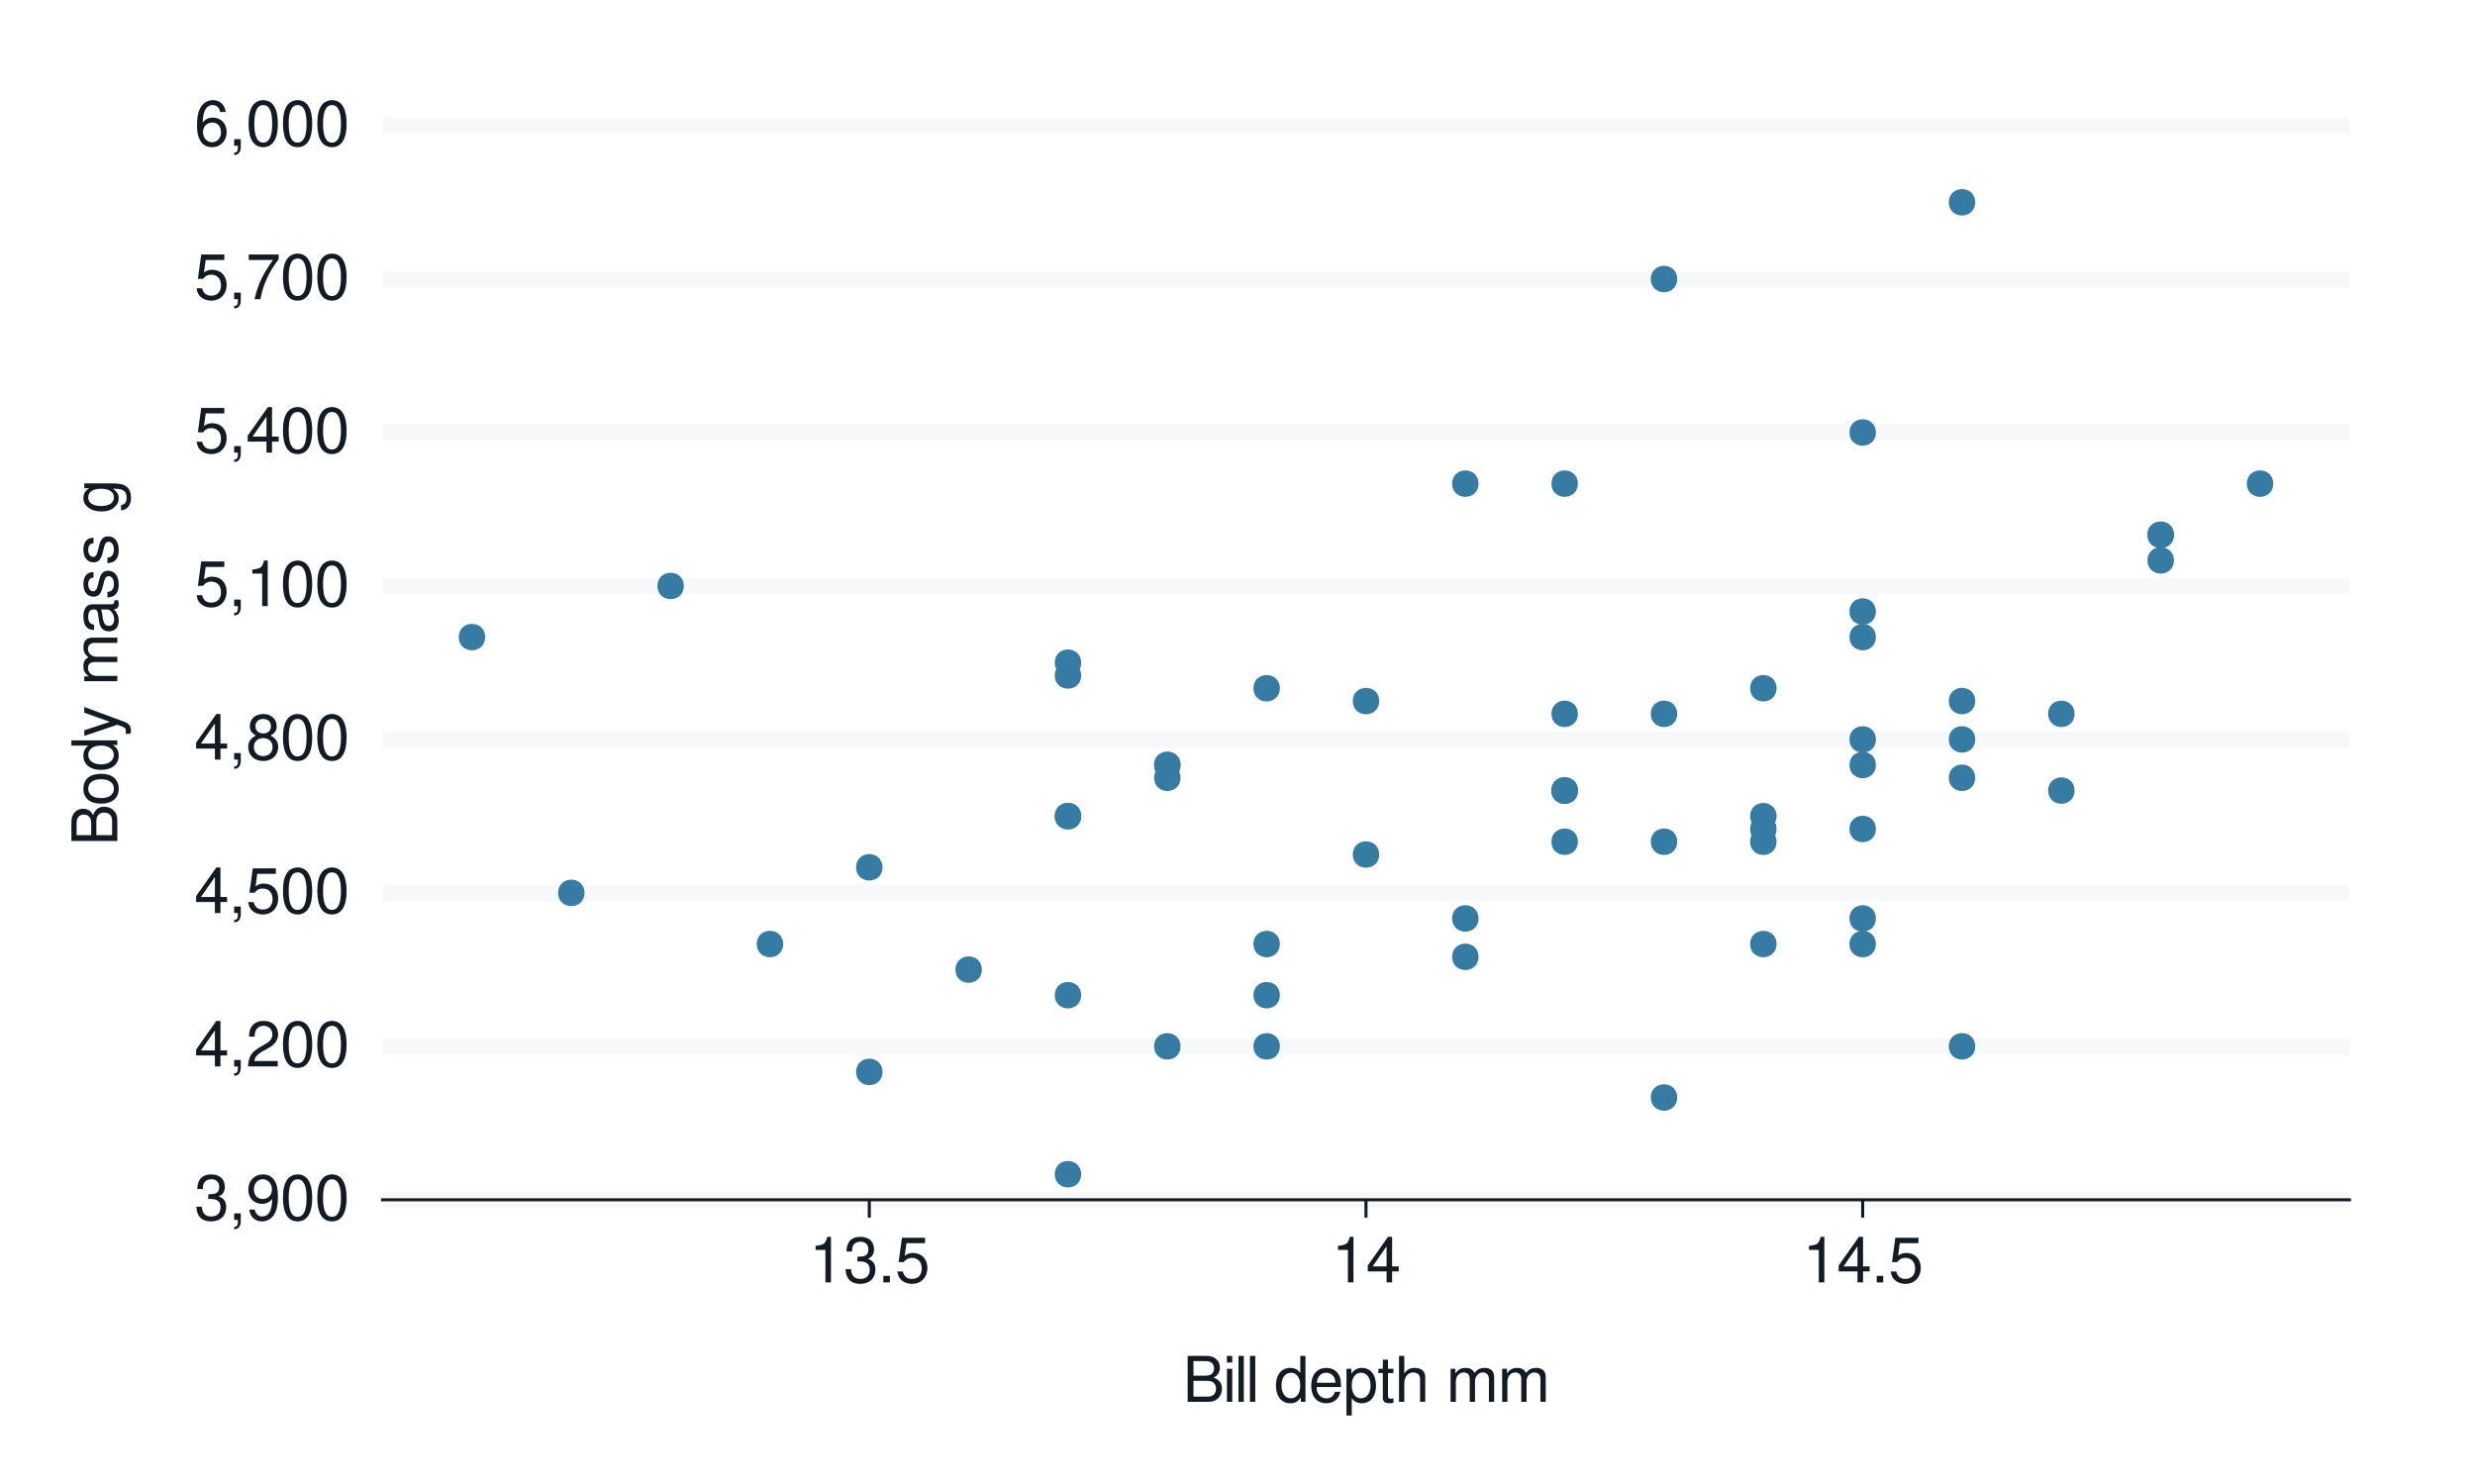 <?xml version="1.0" encoding="UTF-8"?>
<svg xmlns="http://www.w3.org/2000/svg" xmlns:xlink="http://www.w3.org/1999/xlink" width="432" height="259" viewBox="0 0 432 259">
<defs>
<g>
<g id="glyph-0-0">
<path d="M 2.438 -3.656 L 2.953 -3.656 C 4.016 -3.656 4.578 -3.172 4.578 -2.219 C 4.578 -1.203 3.969 -0.609 2.969 -0.609 C 1.906 -0.609 1.391 -1.141 1.312 -2.312 L 0.359 -2.312 C 0.391 -1.672 0.5 -1.25 0.688 -0.906 C 1.094 -0.125 1.859 0.25 2.922 0.25 C 4.531 0.25 5.562 -0.719 5.562 -2.219 C 5.562 -3.234 5.188 -3.781 4.25 -4.109 C 4.969 -4.406 5.328 -4.969 5.328 -5.766 C 5.328 -7.125 4.438 -7.953 2.953 -7.953 C 1.391 -7.953 0.547 -7.078 0.516 -5.391 L 1.484 -5.391 C 1.5 -5.875 1.547 -6.156 1.656 -6.391 C 1.875 -6.844 2.359 -7.109 2.969 -7.109 C 3.828 -7.109 4.344 -6.594 4.344 -5.734 C 4.344 -5.172 4.141 -4.828 3.719 -4.641 C 3.453 -4.531 3.109 -4.484 2.438 -4.484 Z M 2.438 -3.656 "/>
</g>
<g id="glyph-0-1">
<path d="M 0.953 -1.141 L 0.953 0 L 1.609 0 L 1.609 0.203 C 1.609 0.953 1.469 1.172 0.953 1.203 L 0.953 1.609 C 1.688 1.641 2.109 1.109 2.109 0.172 L 2.109 -1.141 Z M 0.953 -1.141 "/>
</g>
<g id="glyph-0-2">
<path d="M 0.578 -1.812 C 0.766 -0.516 1.609 0.25 2.797 0.25 C 3.656 0.25 4.438 -0.172 4.891 -0.875 C 5.375 -1.656 5.594 -2.625 5.594 -4.062 C 5.594 -5.406 5.406 -6.266 4.938 -6.969 C 4.516 -7.609 3.828 -7.953 2.969 -7.953 C 1.484 -7.953 0.422 -6.844 0.422 -5.297 C 0.422 -3.844 1.406 -2.812 2.812 -2.812 C 3.547 -2.812 4.109 -3.062 4.594 -3.672 C 4.594 -1.688 3.969 -0.609 2.859 -0.609 C 2.172 -0.609 1.703 -1.047 1.547 -1.812 Z M 2.953 -7.109 C 3.859 -7.109 4.547 -6.344 4.547 -5.328 C 4.547 -4.344 3.891 -3.656 2.922 -3.656 C 1.984 -3.656 1.406 -4.328 1.406 -5.375 C 1.406 -6.375 2.062 -7.109 2.953 -7.109 Z M 2.953 -7.109 "/>
</g>
<g id="glyph-0-3">
<path d="M 3.031 -7.953 C 2.297 -7.953 1.641 -7.625 1.234 -7.078 C 0.719 -6.375 0.469 -5.328 0.469 -3.844 C 0.469 -1.172 1.359 0.25 3.031 0.25 C 4.672 0.25 5.578 -1.172 5.578 -3.781 C 5.578 -5.328 5.328 -6.359 4.812 -7.078 C 4.406 -7.641 3.766 -7.953 3.031 -7.953 Z M 3.031 -7.094 C 4.062 -7.094 4.594 -6.031 4.594 -3.875 C 4.594 -1.609 4.078 -0.547 3 -0.547 C 1.984 -0.547 1.469 -1.656 1.469 -3.844 C 1.469 -6.031 1.984 -7.094 3.031 -7.094 Z M 3.031 -7.094 "/>
</g>
<g id="glyph-0-4">
<path d="M 3.594 -1.922 L 3.594 0 L 4.562 0 L 4.562 -1.922 L 5.719 -1.922 L 5.719 -2.797 L 4.562 -2.797 L 4.562 -7.953 L 3.844 -7.953 L 0.312 -2.953 L 0.312 -1.922 Z M 3.594 -2.797 L 1.156 -2.797 L 3.594 -6.297 Z M 3.594 -2.797 "/>
</g>
<g id="glyph-0-5">
<path d="M 5.562 -0.953 L 1.469 -0.953 C 1.562 -1.609 1.906 -2.031 2.875 -2.625 L 3.969 -3.234 C 5.062 -3.844 5.625 -4.656 5.625 -5.625 C 5.625 -6.297 5.359 -6.906 4.891 -7.344 C 4.438 -7.75 3.859 -7.953 3.125 -7.953 C 2.141 -7.953 1.391 -7.594 0.969 -6.922 C 0.688 -6.5 0.578 -6 0.547 -5.203 L 1.516 -5.203 C 1.547 -5.734 1.609 -6.062 1.75 -6.328 C 2 -6.812 2.516 -7.109 3.094 -7.109 C 3.969 -7.109 4.625 -6.469 4.625 -5.609 C 4.625 -4.969 4.266 -4.422 3.578 -4.031 L 2.562 -3.438 C 0.938 -2.5 0.469 -1.75 0.375 -0.016 L 5.562 -0.016 Z M 5.562 -0.953 "/>
</g>
<g id="glyph-0-6">
<path d="M 5.234 -7.797 L 1.203 -7.797 L 0.625 -3.547 L 1.516 -3.547 C 1.969 -4.094 2.344 -4.281 2.953 -4.281 C 4 -4.281 4.656 -3.562 4.656 -2.406 C 4.656 -1.281 4 -0.609 2.953 -0.609 C 2.094 -0.609 1.578 -1.031 1.359 -1.906 L 0.391 -1.906 C 0.516 -1.281 0.625 -0.969 0.859 -0.688 C 1.297 -0.094 2.094 0.25 2.969 0.25 C 4.547 0.25 5.641 -0.891 5.641 -2.547 C 5.641 -4.078 4.625 -5.141 3.125 -5.141 C 2.578 -5.141 2.141 -5 1.688 -4.656 L 1.984 -6.844 L 5.234 -6.844 Z M 5.234 -7.797 "/>
</g>
<g id="glyph-0-7">
<path d="M 4.297 -4.188 C 5.109 -4.688 5.375 -5.078 5.375 -5.828 C 5.375 -7.078 4.406 -7.953 3.031 -7.953 C 1.656 -7.953 0.688 -7.078 0.688 -5.844 C 0.688 -5.078 0.938 -4.703 1.734 -4.188 C 0.844 -3.734 0.406 -3.094 0.406 -2.219 C 0.406 -0.766 1.469 0.25 3.031 0.25 C 4.562 0.25 5.641 -0.766 5.641 -2.219 C 5.641 -3.094 5.203 -3.734 4.297 -4.188 Z M 3.031 -7.094 C 3.844 -7.094 4.375 -6.594 4.375 -5.812 C 4.375 -5.062 3.844 -4.562 3.031 -4.562 C 2.203 -4.562 1.672 -5.062 1.672 -5.828 C 1.672 -6.594 2.203 -7.094 3.031 -7.094 Z M 3.031 -3.75 C 4 -3.75 4.656 -3.109 4.656 -2.188 C 4.656 -1.234 4 -0.609 3 -0.609 C 2.062 -0.609 1.391 -1.25 1.391 -2.172 C 1.391 -3.125 2.047 -3.75 3.031 -3.75 Z M 3.031 -3.75 "/>
</g>
<g id="glyph-0-8">
<path d="M 2.844 -5.672 L 2.844 0 L 3.812 0 L 3.812 -7.953 L 3.172 -7.953 C 2.844 -6.734 2.625 -6.562 1.125 -6.375 L 1.125 -5.672 Z M 2.844 -5.672 "/>
</g>
<g id="glyph-0-9">
<path d="M 5.719 -7.797 L 0.5 -7.797 L 0.5 -6.844 L 4.719 -6.844 C 2.859 -4.188 2.094 -2.562 1.516 0 L 2.547 0 C 2.984 -2.5 3.953 -4.641 5.719 -6.984 Z M 5.719 -7.797 "/>
</g>
<g id="glyph-0-10">
<path d="M 5.484 -5.891 C 5.297 -7.188 4.453 -7.953 3.266 -7.953 C 2.406 -7.953 1.641 -7.531 1.172 -6.812 C 0.688 -6.031 0.469 -5.078 0.469 -3.625 C 0.469 -2.281 0.656 -1.438 1.141 -0.734 C 1.547 -0.094 2.234 0.25 3.094 0.25 C 4.578 0.25 5.641 -0.859 5.641 -2.406 C 5.641 -3.875 4.656 -4.906 3.25 -4.906 C 2.484 -4.906 1.875 -4.625 1.469 -4.031 C 1.469 -6 2.094 -7.094 3.203 -7.094 C 3.891 -7.094 4.359 -6.656 4.516 -5.891 Z M 3.141 -4.047 C 4.062 -4.047 4.656 -3.391 4.656 -2.328 C 4.656 -1.328 4 -0.609 3.109 -0.609 C 2.203 -0.609 1.516 -1.359 1.516 -2.375 C 1.516 -3.359 2.172 -4.047 3.141 -4.047 Z M 3.141 -4.047 "/>
</g>
<g id="glyph-0-11">
<path d="M 2.094 -1.141 L 0.953 -1.141 L 0.953 0 L 2.094 0 Z M 2.094 -1.141 "/>
</g>
<g id="glyph-0-12">
<path d="M 0.875 0 L 4.484 0 C 5.25 0 5.812 -0.203 6.234 -0.672 C 6.641 -1.094 6.859 -1.656 6.859 -2.281 C 6.859 -3.25 6.406 -3.844 5.391 -4.234 C 6.125 -4.578 6.5 -5.156 6.5 -5.984 C 6.5 -6.578 6.281 -7.078 5.859 -7.453 C 5.438 -7.844 4.891 -8.016 4.125 -8.016 L 0.875 -8.016 Z M 1.891 -4.562 L 1.891 -7.109 L 3.875 -7.109 C 4.438 -7.109 4.766 -7.047 5.031 -6.828 C 5.328 -6.609 5.484 -6.281 5.484 -5.844 C 5.484 -5.406 5.328 -5.078 5.031 -4.844 C 4.766 -4.641 4.438 -4.562 3.875 -4.562 Z M 1.891 -0.906 L 1.891 -3.656 L 4.391 -3.656 C 5.297 -3.656 5.828 -3.141 5.828 -2.281 C 5.828 -1.422 5.297 -0.906 4.391 -0.906 Z M 1.891 -0.906 "/>
</g>
<g id="glyph-0-13">
<path d="M 1.656 -5.766 L 0.734 -5.766 L 0.734 0 L 1.656 0 Z M 1.656 -8.016 L 0.719 -8.016 L 0.719 -6.859 L 1.656 -6.859 Z M 1.656 -8.016 "/>
</g>
<g id="glyph-0-14">
<path d="M 1.672 -8.016 L 0.75 -8.016 L 0.75 0 L 1.672 0 Z M 1.672 -8.016 "/>
</g>
<g id="glyph-0-15">
</g>
<g id="glyph-0-16">
<path d="M 5.438 -8.016 L 4.531 -8.016 L 4.531 -5.031 C 4.141 -5.625 3.531 -5.922 2.766 -5.922 C 1.266 -5.922 0.281 -4.734 0.281 -2.891 C 0.281 -0.953 1.234 0.25 2.797 0.25 C 3.594 0.25 4.141 -0.047 4.625 -0.766 L 4.625 0 L 5.438 0 Z M 2.922 -5.078 C 3.906 -5.078 4.531 -4.203 4.531 -2.812 C 4.531 -1.484 3.891 -0.609 2.922 -0.609 C 1.906 -0.609 1.25 -1.5 1.25 -2.844 C 1.25 -4.188 1.906 -5.078 2.922 -5.078 Z M 2.922 -5.078 "/>
</g>
<g id="glyph-0-17">
<path d="M 5.641 -2.578 C 5.641 -3.453 5.578 -3.984 5.406 -4.406 C 5.031 -5.359 4.156 -5.922 3.078 -5.922 C 1.469 -5.922 0.438 -4.703 0.438 -2.812 C 0.438 -0.906 1.438 0.25 3.062 0.25 C 4.375 0.25 5.297 -0.5 5.516 -1.75 L 4.594 -1.75 C 4.344 -0.984 3.828 -0.594 3.094 -0.594 C 2.516 -0.594 2.016 -0.859 1.703 -1.344 C 1.484 -1.672 1.406 -2 1.391 -2.578 Z M 1.422 -3.328 C 1.5 -4.391 2.141 -5.078 3.062 -5.078 C 4 -5.078 4.656 -4.359 4.656 -3.328 Z M 1.422 -3.328 "/>
</g>
<g id="glyph-0-18">
<path d="M 0.594 2.391 L 1.516 2.391 L 1.516 -0.609 C 2 -0.016 2.547 0.25 3.281 0.25 C 4.781 0.25 5.75 -0.953 5.75 -2.781 C 5.75 -4.719 4.812 -5.922 3.281 -5.922 C 2.5 -5.922 1.875 -5.578 1.438 -4.891 L 1.438 -5.766 L 0.594 -5.766 Z M 3.125 -5.078 C 4.141 -5.078 4.797 -4.188 4.797 -2.812 C 4.797 -1.5 4.125 -0.609 3.125 -0.609 C 2.141 -0.609 1.516 -1.484 1.516 -2.844 C 1.516 -4.188 2.141 -5.078 3.125 -5.078 Z M 3.125 -5.078 "/>
</g>
<g id="glyph-0-19">
<path d="M 2.797 -5.766 L 1.844 -5.766 L 1.844 -7.344 L 0.938 -7.344 L 0.938 -5.766 L 0.156 -5.766 L 0.156 -5.016 L 0.938 -5.016 L 0.938 -0.656 C 0.938 -0.062 1.328 0.25 2.047 0.25 C 2.281 0.25 2.484 0.234 2.797 0.172 L 2.797 -0.594 C 2.656 -0.562 2.547 -0.547 2.359 -0.547 C 1.953 -0.547 1.844 -0.656 1.844 -1.062 L 1.844 -5.016 L 2.797 -5.016 Z M 2.797 -5.766 "/>
</g>
<g id="glyph-0-20">
<path d="M 0.766 -8.016 L 0.766 0 L 1.688 0 L 1.688 -3.172 C 1.688 -4.359 2.297 -5.125 3.25 -5.125 C 3.547 -5.125 3.844 -5.031 4.062 -4.875 C 4.328 -4.672 4.438 -4.406 4.438 -4 L 4.438 0 L 5.344 0 L 5.344 -4.359 C 5.344 -5.328 4.656 -5.922 3.531 -5.922 C 2.719 -5.922 2.219 -5.672 1.688 -4.969 L 1.688 -8.016 Z M 0.766 -8.016 "/>
</g>
<g id="glyph-0-21">
<path d="M 0.766 -5.766 L 0.766 0 L 1.688 0 L 1.688 -3.625 C 1.688 -4.453 2.297 -5.125 3.047 -5.125 C 3.734 -5.125 4.109 -4.703 4.109 -3.969 L 4.109 0 L 5.031 0 L 5.031 -3.625 C 5.031 -4.453 5.641 -5.125 6.391 -5.125 C 7.062 -5.125 7.453 -4.703 7.453 -3.969 L 7.453 0 L 8.375 0 L 8.375 -4.328 C 8.375 -5.359 7.781 -5.922 6.703 -5.922 C 5.938 -5.922 5.484 -5.703 4.938 -5.047 C 4.594 -5.672 4.141 -5.922 3.391 -5.922 C 2.625 -5.922 2.094 -5.641 1.609 -4.953 L 1.609 -5.766 Z M 0.766 -5.766 "/>
</g>
<g id="glyph-1-0">
<path d="M 0 -0.875 L 0 -4.484 C 0 -5.25 -0.203 -5.812 -0.672 -6.234 C -1.094 -6.641 -1.656 -6.859 -2.281 -6.859 C -3.25 -6.859 -3.844 -6.406 -4.234 -5.391 C -4.578 -6.125 -5.156 -6.5 -5.984 -6.5 C -6.578 -6.5 -7.078 -6.281 -7.453 -5.859 C -7.844 -5.438 -8.016 -4.891 -8.016 -4.125 L -8.016 -0.875 Z M -4.562 -1.891 L -7.109 -1.891 L -7.109 -3.875 C -7.109 -4.438 -7.047 -4.766 -6.828 -5.031 C -6.609 -5.328 -6.281 -5.484 -5.844 -5.484 C -5.406 -5.484 -5.078 -5.328 -4.844 -5.031 C -4.641 -4.766 -4.562 -4.438 -4.562 -3.875 Z M -0.906 -1.891 L -3.656 -1.891 L -3.656 -4.391 C -3.656 -5.297 -3.141 -5.828 -2.281 -5.828 C -1.422 -5.828 -0.906 -5.297 -0.906 -4.391 Z M -0.906 -1.891 "/>
</g>
<g id="glyph-1-1">
<path d="M -5.922 -2.984 C -5.922 -1.359 -4.781 -0.391 -2.844 -0.391 C -0.891 -0.391 0.25 -1.359 0.25 -3 C 0.25 -4.625 -0.906 -5.609 -2.797 -5.609 C -4.797 -5.609 -5.922 -4.656 -5.922 -2.984 Z M -5.078 -3 C -5.078 -4.031 -4.234 -4.656 -2.812 -4.656 C -1.438 -4.656 -0.594 -4.016 -0.594 -3 C -0.594 -1.984 -1.438 -1.359 -2.844 -1.359 C -4.234 -1.359 -5.078 -1.984 -5.078 -3 Z M -5.078 -3 "/>
</g>
<g id="glyph-1-2">
<path d="M -8.016 -5.438 L -8.016 -4.531 L -5.031 -4.531 C -5.625 -4.141 -5.922 -3.531 -5.922 -2.766 C -5.922 -1.266 -4.734 -0.281 -2.891 -0.281 C -0.953 -0.281 0.25 -1.234 0.25 -2.797 C 0.25 -3.594 -0.047 -4.141 -0.766 -4.625 L 0 -4.625 L 0 -5.438 Z M -5.078 -2.922 C -5.078 -3.906 -4.203 -4.531 -2.812 -4.531 C -1.484 -4.531 -0.609 -3.891 -0.609 -2.922 C -0.609 -1.906 -1.5 -1.25 -2.844 -1.25 C -4.188 -1.25 -5.078 -1.906 -5.078 -2.922 Z M -5.078 -2.922 "/>
</g>
<g id="glyph-1-3">
<path d="M -5.766 -4.266 L -1.281 -2.672 L -5.766 -1.203 L -5.766 -0.219 L 0.016 -2.172 L 0.938 -1.812 C 1.344 -1.656 1.5 -1.469 1.5 -1.078 C 1.5 -0.922 1.469 -0.797 1.438 -0.594 L 2.25 -0.594 C 2.359 -0.781 2.391 -0.969 2.391 -1.203 C 2.391 -1.5 2.297 -1.828 2.125 -2.062 C 1.906 -2.359 1.672 -2.516 1.203 -2.688 L -5.766 -5.266 Z M -5.766 -4.266 "/>
</g>
<g id="glyph-1-4">
</g>
<g id="glyph-1-5">
<path d="M -5.766 -0.766 L 0 -0.766 L 0 -1.688 L -3.625 -1.688 C -4.453 -1.688 -5.125 -2.297 -5.125 -3.047 C -5.125 -3.734 -4.703 -4.109 -3.969 -4.109 L 0 -4.109 L 0 -5.031 L -3.625 -5.031 C -4.453 -5.031 -5.125 -5.641 -5.125 -6.391 C -5.125 -7.062 -4.703 -7.453 -3.969 -7.453 L 0 -7.453 L 0 -8.375 L -4.328 -8.375 C -5.359 -8.375 -5.922 -7.781 -5.922 -6.703 C -5.922 -5.938 -5.703 -5.484 -5.047 -4.938 C -5.672 -4.594 -5.922 -4.141 -5.922 -3.391 C -5.922 -2.625 -5.641 -2.094 -4.953 -1.609 L -5.766 -1.609 Z M -5.766 -0.766 "/>
</g>
<g id="glyph-1-6">
<path d="M -0.531 -5.891 C -0.516 -5.781 -0.516 -5.734 -0.516 -5.688 C -0.516 -5.375 -0.688 -5.188 -0.969 -5.188 L -4.359 -5.188 C -5.375 -5.188 -5.922 -4.438 -5.922 -3.031 C -5.922 -2.172 -5.688 -1.5 -5.266 -1.109 C -4.969 -0.844 -4.625 -0.734 -4.062 -0.719 L -4.062 -1.641 C -4.766 -1.719 -5.078 -2.141 -5.078 -2.984 C -5.078 -3.828 -4.781 -4.281 -4.219 -4.281 L -3.984 -4.281 C -3.594 -4.266 -3.438 -4.062 -3.344 -3.328 C -3.172 -2.031 -3.141 -1.828 -2.984 -1.469 C -2.703 -0.797 -2.203 -0.469 -1.453 -0.469 C -0.406 -0.469 0.25 -1.188 0.25 -2.359 C 0.25 -3.078 0 -3.656 -0.594 -4.312 C 0 -4.375 0.25 -4.656 0.25 -5.266 C 0.25 -5.453 0.234 -5.578 0.156 -5.891 Z M -1.812 -4.281 C -1.5 -4.281 -1.312 -4.188 -1.062 -3.922 C -0.719 -3.547 -0.547 -3.094 -0.547 -2.547 C -0.547 -1.844 -0.891 -1.422 -1.469 -1.422 C -2.078 -1.422 -2.391 -1.812 -2.531 -2.812 C -2.656 -3.781 -2.703 -3.969 -2.844 -4.281 Z M -1.812 -4.281 "/>
</g>
<g id="glyph-1-7">
<path d="M -4.156 -4.812 C -5.297 -4.812 -5.922 -4.062 -5.922 -2.734 C -5.922 -1.391 -5.234 -0.516 -4.172 -0.516 C -3.266 -0.516 -2.844 -0.984 -2.516 -2.344 L -2.297 -3.203 C -2.141 -3.844 -1.906 -4.094 -1.5 -4.094 C -0.953 -4.094 -0.594 -3.547 -0.594 -2.75 C -0.594 -2.25 -0.734 -1.844 -0.984 -1.609 C -1.141 -1.469 -1.312 -1.391 -1.719 -1.344 L -1.719 -0.375 C -0.391 -0.422 0.25 -1.172 0.25 -2.672 C 0.25 -4.125 -0.469 -5.047 -1.578 -5.047 C -2.438 -5.047 -2.906 -4.562 -3.172 -3.422 L -3.391 -2.547 C -3.562 -1.797 -3.812 -1.469 -4.219 -1.469 C -4.75 -1.469 -5.078 -1.953 -5.078 -2.688 C -5.078 -3.438 -4.766 -3.828 -4.156 -3.844 Z M -4.156 -4.812 "/>
</g>
<g id="glyph-1-8">
<path d="M -5.766 -4.438 L -4.922 -4.438 C -5.625 -3.984 -5.922 -3.469 -5.922 -2.75 C -5.922 -1.359 -4.625 -0.391 -2.781 -0.391 C -1.812 -0.391 -1.109 -0.609 -0.531 -1.109 C -0.016 -1.547 0.25 -2.094 0.25 -2.688 C 0.25 -3.375 -0.062 -3.875 -0.781 -4.359 L -0.484 -4.359 C 1.062 -4.359 1.625 -3.922 1.625 -2.781 C 1.625 -2 1.312 -1.594 0.656 -1.5 L 0.656 -0.578 C 1.734 -0.656 2.391 -1.5 2.391 -2.766 C 2.391 -3.609 2.125 -4.312 1.656 -4.688 C 1.125 -5.125 0.406 -5.297 -0.953 -5.297 L -5.766 -5.297 Z M -5.078 -2.844 C -5.078 -3.812 -4.266 -4.359 -2.812 -4.359 C -1.406 -4.359 -0.594 -3.797 -0.594 -2.844 C -0.594 -1.891 -1.422 -1.344 -2.844 -1.344 C -4.25 -1.344 -5.078 -1.891 -5.078 -2.844 Z M -5.078 -2.844 "/>
</g>
</g>
</defs>
<rect x="-43.2" y="-25.9" width="518.4" height="310.8" fill="rgb(100%, 100%, 100%)" fill-opacity="1"/>
<path fill="none" stroke-width="1.067" stroke-linecap="round" stroke-linejoin="round" stroke="rgb(100%, 100%, 100%)" stroke-opacity="1" stroke-miterlimit="10" d="M 0 259 L 432 259 L 432 0 L 0 0 Z M 0 259 "/>
<path fill-rule="nonzero" fill="rgb(100%, 100%, 100%)" fill-opacity="1" stroke-width="1.067" stroke-linecap="round" stroke-linejoin="round" stroke="rgb(100%, 100%, 100%)" stroke-opacity="1" stroke-miterlimit="10" d="M 66.77 209.422 L 410.082 209.422 L 410.082 21.918 L 66.77 21.918 Z M 66.77 209.422 "/>
<path fill="none" stroke-width="2.838" stroke-linecap="butt" stroke-linejoin="round" stroke="rgb(96.471%, 97.255%, 98.039%)" stroke-opacity="1" stroke-miterlimit="10" d="M 66.77 209.422 L 410.082 209.422 "/>
<path fill="none" stroke-width="2.838" stroke-linecap="butt" stroke-linejoin="round" stroke="rgb(96.471%, 97.255%, 98.039%)" stroke-opacity="1" stroke-miterlimit="10" d="M 66.77 182.633 L 410.082 182.633 "/>
<path fill="none" stroke-width="2.838" stroke-linecap="butt" stroke-linejoin="round" stroke="rgb(96.471%, 97.255%, 98.039%)" stroke-opacity="1" stroke-miterlimit="10" d="M 66.77 155.848 L 410.082 155.848 "/>
<path fill="none" stroke-width="2.838" stroke-linecap="butt" stroke-linejoin="round" stroke="rgb(96.471%, 97.255%, 98.039%)" stroke-opacity="1" stroke-miterlimit="10" d="M 66.77 129.062 L 410.082 129.062 "/>
<path fill="none" stroke-width="2.838" stroke-linecap="butt" stroke-linejoin="round" stroke="rgb(96.471%, 97.255%, 98.039%)" stroke-opacity="1" stroke-miterlimit="10" d="M 66.77 102.277 L 410.082 102.277 "/>
<path fill="none" stroke-width="2.838" stroke-linecap="butt" stroke-linejoin="round" stroke="rgb(96.471%, 97.255%, 98.039%)" stroke-opacity="1" stroke-miterlimit="10" d="M 66.77 75.488 L 410.082 75.488 "/>
<path fill="none" stroke-width="2.838" stroke-linecap="butt" stroke-linejoin="round" stroke="rgb(96.471%, 97.255%, 98.039%)" stroke-opacity="1" stroke-miterlimit="10" d="M 66.77 48.703 L 410.082 48.703 "/>
<path fill="none" stroke-width="2.838" stroke-linecap="butt" stroke-linejoin="round" stroke="rgb(96.471%, 97.255%, 98.039%)" stroke-opacity="1" stroke-miterlimit="10" d="M 66.77 21.918 L 410.082 21.918 "/>
<path fill-rule="nonzero" fill="rgb(20.784%, 48.235%, 63.529%)" fill-opacity="1" stroke-width="0.709" stroke-linecap="round" stroke-linejoin="round" stroke="rgb(20.784%, 48.235%, 63.529%)" stroke-opacity="1" stroke-miterlimit="10" d="M 101.668 155.848 C 101.668 158.453 97.762 158.453 97.762 155.848 C 97.762 153.242 101.668 153.242 101.668 155.848 "/>
<path fill-rule="nonzero" fill="rgb(20.784%, 48.235%, 63.529%)" fill-opacity="1" stroke-width="0.709" stroke-linecap="round" stroke-linejoin="round" stroke="rgb(20.784%, 48.235%, 63.529%)" stroke-opacity="1" stroke-miterlimit="10" d="M 257.719 160.312 C 257.719 162.918 253.812 162.918 253.812 160.312 C 253.812 157.707 257.719 157.707 257.719 160.312 "/>
<path fill-rule="nonzero" fill="rgb(20.784%, 48.235%, 63.529%)" fill-opacity="1" stroke-width="0.709" stroke-linecap="round" stroke-linejoin="round" stroke="rgb(20.784%, 48.235%, 63.529%)" stroke-opacity="1" stroke-miterlimit="10" d="M 327.074 75.488 C 327.074 78.098 323.168 78.098 323.168 75.488 C 323.168 72.883 327.074 72.883 327.074 75.488 "/>
<path fill-rule="nonzero" fill="rgb(20.784%, 48.235%, 63.529%)" fill-opacity="1" stroke-width="0.709" stroke-linecap="round" stroke-linejoin="round" stroke="rgb(20.784%, 48.235%, 63.529%)" stroke-opacity="1" stroke-miterlimit="10" d="M 153.688 151.383 C 153.688 153.992 149.777 153.992 149.777 151.383 C 149.777 148.777 153.688 148.777 153.688 151.383 "/>
<path fill-rule="nonzero" fill="rgb(20.784%, 48.235%, 63.529%)" fill-opacity="1" stroke-width="0.709" stroke-linecap="round" stroke-linejoin="round" stroke="rgb(20.784%, 48.235%, 63.529%)" stroke-opacity="1" stroke-miterlimit="10" d="M 344.414 129.062 C 344.414 131.668 340.504 131.668 340.504 129.062 C 340.504 126.457 344.414 126.457 344.414 129.062 "/>
<path fill-rule="nonzero" fill="rgb(20.784%, 48.235%, 63.529%)" fill-opacity="1" stroke-width="0.709" stroke-linecap="round" stroke-linejoin="round" stroke="rgb(20.784%, 48.235%, 63.529%)" stroke-opacity="1" stroke-miterlimit="10" d="M 136.348 164.777 C 136.348 167.383 132.438 167.383 132.438 164.777 C 132.438 162.172 136.348 162.172 136.348 164.777 "/>
<path fill-rule="nonzero" fill="rgb(20.784%, 48.235%, 63.529%)" fill-opacity="1" stroke-width="0.709" stroke-linecap="round" stroke-linejoin="round" stroke="rgb(20.784%, 48.235%, 63.529%)" stroke-opacity="1" stroke-miterlimit="10" d="M 188.363 142.457 C 188.363 145.062 184.453 145.062 184.453 142.457 C 184.453 139.848 188.363 139.848 188.363 142.457 "/>
<path fill-rule="nonzero" fill="rgb(20.784%, 48.235%, 63.529%)" fill-opacity="1" stroke-width="0.709" stroke-linecap="round" stroke-linejoin="round" stroke="rgb(20.784%, 48.235%, 63.529%)" stroke-opacity="1" stroke-miterlimit="10" d="M 188.363 142.457 C 188.363 145.062 184.453 145.062 184.453 142.457 C 184.453 139.848 188.363 139.848 188.363 142.457 "/>
<path fill-rule="nonzero" fill="rgb(20.784%, 48.235%, 63.529%)" fill-opacity="1" stroke-width="0.709" stroke-linecap="round" stroke-linejoin="round" stroke="rgb(20.784%, 48.235%, 63.529%)" stroke-opacity="1" stroke-miterlimit="10" d="M 344.414 35.312 C 344.414 37.918 340.504 37.918 340.504 35.312 C 340.504 32.703 344.414 32.703 344.414 35.312 "/>
<path fill-rule="nonzero" fill="rgb(20.784%, 48.235%, 63.529%)" fill-opacity="1" stroke-width="0.709" stroke-linecap="round" stroke-linejoin="round" stroke="rgb(20.784%, 48.235%, 63.529%)" stroke-opacity="1" stroke-miterlimit="10" d="M 344.414 182.633 C 344.414 185.242 340.504 185.242 340.504 182.633 C 340.504 180.027 344.414 180.027 344.414 182.633 "/>
<path fill-rule="nonzero" fill="rgb(20.784%, 48.235%, 63.529%)" fill-opacity="1" stroke-width="0.709" stroke-linecap="round" stroke-linejoin="round" stroke="rgb(20.784%, 48.235%, 63.529%)" stroke-opacity="1" stroke-miterlimit="10" d="M 153.688 187.098 C 153.688 189.707 149.777 189.707 149.777 187.098 C 149.777 184.492 153.688 184.492 153.688 187.098 "/>
<path fill-rule="nonzero" fill="rgb(20.784%, 48.235%, 63.529%)" fill-opacity="1" stroke-width="0.709" stroke-linecap="round" stroke-linejoin="round" stroke="rgb(20.784%, 48.235%, 63.529%)" stroke-opacity="1" stroke-miterlimit="10" d="M 327.074 129.062 C 327.074 131.668 323.168 131.668 323.168 129.062 C 323.168 126.457 327.074 126.457 327.074 129.062 "/>
<path fill-rule="nonzero" fill="rgb(20.784%, 48.235%, 63.529%)" fill-opacity="1" stroke-width="0.709" stroke-linecap="round" stroke-linejoin="round" stroke="rgb(20.784%, 48.235%, 63.529%)" stroke-opacity="1" stroke-miterlimit="10" d="M 292.398 48.703 C 292.398 51.309 288.488 51.309 288.488 48.703 C 288.488 46.098 292.398 46.098 292.398 48.703 "/>
<path fill-rule="nonzero" fill="rgb(20.784%, 48.235%, 63.529%)" fill-opacity="1" stroke-width="0.709" stroke-linecap="round" stroke-linejoin="round" stroke="rgb(20.784%, 48.235%, 63.529%)" stroke-opacity="1" stroke-miterlimit="10" d="M 327.074 111.203 C 327.074 113.812 323.168 113.812 323.168 111.203 C 323.168 108.598 327.074 108.598 327.074 111.203 "/>
<path fill-rule="nonzero" fill="rgb(20.784%, 48.235%, 63.529%)" fill-opacity="1" stroke-width="0.709" stroke-linecap="round" stroke-linejoin="round" stroke="rgb(20.784%, 48.235%, 63.529%)" stroke-opacity="1" stroke-miterlimit="10" d="M 327.074 164.777 C 327.074 167.383 323.168 167.383 323.168 164.777 C 323.168 162.172 327.074 162.172 327.074 164.777 "/>
<path fill-rule="nonzero" fill="rgb(20.784%, 48.235%, 63.529%)" fill-opacity="1" stroke-width="0.709" stroke-linecap="round" stroke-linejoin="round" stroke="rgb(20.784%, 48.235%, 63.529%)" stroke-opacity="1" stroke-miterlimit="10" d="M 84.332 111.203 C 84.332 113.812 80.422 113.812 80.422 111.203 C 80.422 108.598 84.332 108.598 84.332 111.203 "/>
<path fill-rule="nonzero" fill="rgb(20.784%, 48.235%, 63.529%)" fill-opacity="1" stroke-width="0.709" stroke-linecap="round" stroke-linejoin="round" stroke="rgb(20.784%, 48.235%, 63.529%)" stroke-opacity="1" stroke-miterlimit="10" d="M 292.398 191.562 C 292.398 194.168 288.488 194.168 288.488 191.562 C 288.488 188.957 292.398 188.957 292.398 191.562 "/>
<path fill-rule="nonzero" fill="rgb(20.784%, 48.235%, 63.529%)" fill-opacity="1" stroke-width="0.709" stroke-linecap="round" stroke-linejoin="round" stroke="rgb(20.784%, 48.235%, 63.529%)" stroke-opacity="1" stroke-miterlimit="10" d="M 292.398 146.918 C 292.398 149.527 288.488 149.527 288.488 146.918 C 288.488 144.312 292.398 144.312 292.398 146.918 "/>
<path fill-rule="nonzero" fill="rgb(20.784%, 48.235%, 63.529%)" fill-opacity="1" stroke-width="0.709" stroke-linecap="round" stroke-linejoin="round" stroke="rgb(20.784%, 48.235%, 63.529%)" stroke-opacity="1" stroke-miterlimit="10" d="M 275.059 137.992 C 275.059 140.598 271.148 140.598 271.148 137.992 C 271.148 135.387 275.059 135.387 275.059 137.992 "/>
<path fill-rule="nonzero" fill="rgb(20.784%, 48.235%, 63.529%)" fill-opacity="1" stroke-width="0.709" stroke-linecap="round" stroke-linejoin="round" stroke="rgb(20.784%, 48.235%, 63.529%)" stroke-opacity="1" stroke-miterlimit="10" d="M 327.074 106.742 C 327.074 109.348 323.168 109.348 323.168 106.742 C 323.168 104.133 327.074 104.133 327.074 106.742 "/>
<path fill-rule="nonzero" fill="rgb(20.784%, 48.235%, 63.529%)" fill-opacity="1" stroke-width="0.709" stroke-linecap="round" stroke-linejoin="round" stroke="rgb(20.784%, 48.235%, 63.529%)" stroke-opacity="1" stroke-miterlimit="10" d="M 379.094 97.812 C 379.094 100.418 375.184 100.418 375.184 97.812 C 375.184 95.207 379.094 95.207 379.094 97.812 "/>
<path fill-rule="nonzero" fill="rgb(20.784%, 48.235%, 63.529%)" fill-opacity="1" stroke-width="0.709" stroke-linecap="round" stroke-linejoin="round" stroke="rgb(20.784%, 48.235%, 63.529%)" stroke-opacity="1" stroke-miterlimit="10" d="M 188.363 115.668 C 188.363 118.277 184.453 118.277 184.453 115.668 C 184.453 113.062 188.363 113.062 188.363 115.668 "/>
<path fill-rule="nonzero" fill="rgb(20.784%, 48.235%, 63.529%)" fill-opacity="1" stroke-width="0.709" stroke-linecap="round" stroke-linejoin="round" stroke="rgb(20.784%, 48.235%, 63.529%)" stroke-opacity="1" stroke-miterlimit="10" d="M 171.027 169.242 C 171.027 171.848 167.117 171.848 167.117 169.242 C 167.117 166.637 171.027 166.637 171.027 169.242 "/>
<path fill-rule="nonzero" fill="rgb(20.784%, 48.235%, 63.529%)" fill-opacity="1" stroke-width="0.709" stroke-linecap="round" stroke-linejoin="round" stroke="rgb(20.784%, 48.235%, 63.529%)" stroke-opacity="1" stroke-miterlimit="10" d="M 188.363 204.957 C 188.363 207.562 184.453 207.562 184.453 204.957 C 184.453 202.352 188.363 202.352 188.363 204.957 "/>
<path fill-rule="nonzero" fill="rgb(20.784%, 48.235%, 63.529%)" fill-opacity="1" stroke-width="0.709" stroke-linecap="round" stroke-linejoin="round" stroke="rgb(20.784%, 48.235%, 63.529%)" stroke-opacity="1" stroke-miterlimit="10" d="M 188.363 173.707 C 188.363 176.312 184.453 176.312 184.453 173.707 C 184.453 171.102 188.363 171.102 188.363 173.707 "/>
<path fill-rule="nonzero" fill="rgb(20.784%, 48.235%, 63.529%)" fill-opacity="1" stroke-width="0.709" stroke-linecap="round" stroke-linejoin="round" stroke="rgb(20.784%, 48.235%, 63.529%)" stroke-opacity="1" stroke-miterlimit="10" d="M 223.043 120.133 C 223.043 122.738 219.133 122.738 219.133 120.133 C 219.133 117.527 223.043 117.527 223.043 120.133 "/>
<path fill-rule="nonzero" fill="rgb(20.784%, 48.235%, 63.529%)" fill-opacity="1" stroke-width="0.709" stroke-linecap="round" stroke-linejoin="round" stroke="rgb(20.784%, 48.235%, 63.529%)" stroke-opacity="1" stroke-miterlimit="10" d="M 223.043 182.633 C 223.043 185.242 219.133 185.242 219.133 182.633 C 219.133 180.027 223.043 180.027 223.043 182.633 "/>
<path fill-rule="nonzero" fill="rgb(20.784%, 48.235%, 63.529%)" fill-opacity="1" stroke-width="0.709" stroke-linecap="round" stroke-linejoin="round" stroke="rgb(20.784%, 48.235%, 63.529%)" stroke-opacity="1" stroke-miterlimit="10" d="M 119.008 102.277 C 119.008 104.883 115.098 104.883 115.098 102.277 C 115.098 99.668 119.008 99.668 119.008 102.277 "/>
<path fill-rule="nonzero" fill="rgb(20.784%, 48.235%, 63.529%)" fill-opacity="1" stroke-width="0.709" stroke-linecap="round" stroke-linejoin="round" stroke="rgb(20.784%, 48.235%, 63.529%)" stroke-opacity="1" stroke-miterlimit="10" d="M 275.059 124.598 C 275.059 127.203 271.148 127.203 271.148 124.598 C 271.148 121.992 275.059 121.992 275.059 124.598 "/>
<path fill-rule="nonzero" fill="rgb(20.784%, 48.235%, 63.529%)" fill-opacity="1" stroke-width="0.709" stroke-linecap="round" stroke-linejoin="round" stroke="rgb(20.784%, 48.235%, 63.529%)" stroke-opacity="1" stroke-miterlimit="10" d="M 257.719 84.418 C 257.719 87.023 253.812 87.023 253.812 84.418 C 253.812 81.812 257.719 81.812 257.719 84.418 "/>
<path fill-rule="nonzero" fill="rgb(20.784%, 48.235%, 63.529%)" fill-opacity="1" stroke-width="0.709" stroke-linecap="round" stroke-linejoin="round" stroke="rgb(20.784%, 48.235%, 63.529%)" stroke-opacity="1" stroke-miterlimit="10" d="M 309.738 164.777 C 309.738 167.383 305.828 167.383 305.828 164.777 C 305.828 162.172 309.738 162.172 309.738 164.777 "/>
<path fill-rule="nonzero" fill="rgb(20.784%, 48.235%, 63.529%)" fill-opacity="1" stroke-width="0.709" stroke-linecap="round" stroke-linejoin="round" stroke="rgb(20.784%, 48.235%, 63.529%)" stroke-opacity="1" stroke-miterlimit="10" d="M 309.738 120.133 C 309.738 122.738 305.828 122.738 305.828 120.133 C 305.828 117.527 309.738 117.527 309.738 120.133 "/>
<path fill-rule="nonzero" fill="rgb(20.784%, 48.235%, 63.529%)" fill-opacity="1" stroke-width="0.709" stroke-linecap="round" stroke-linejoin="round" stroke="rgb(20.784%, 48.235%, 63.529%)" stroke-opacity="1" stroke-miterlimit="10" d="M 223.043 173.707 C 223.043 176.312 219.133 176.312 219.133 173.707 C 219.133 171.102 223.043 171.102 223.043 173.707 "/>
<path fill-rule="nonzero" fill="rgb(20.784%, 48.235%, 63.529%)" fill-opacity="1" stroke-width="0.709" stroke-linecap="round" stroke-linejoin="round" stroke="rgb(20.784%, 48.235%, 63.529%)" stroke-opacity="1" stroke-miterlimit="10" d="M 327.074 160.312 C 327.074 162.918 323.168 162.918 323.168 160.312 C 323.168 157.707 327.074 157.707 327.074 160.312 "/>
<path fill-rule="nonzero" fill="rgb(20.784%, 48.235%, 63.529%)" fill-opacity="1" stroke-width="0.709" stroke-linecap="round" stroke-linejoin="round" stroke="rgb(20.784%, 48.235%, 63.529%)" stroke-opacity="1" stroke-miterlimit="10" d="M 205.703 182.633 C 205.703 185.242 201.793 185.242 201.793 182.633 C 201.793 180.027 205.703 180.027 205.703 182.633 "/>
<path fill-rule="nonzero" fill="rgb(20.784%, 48.235%, 63.529%)" fill-opacity="1" stroke-width="0.709" stroke-linecap="round" stroke-linejoin="round" stroke="rgb(20.784%, 48.235%, 63.529%)" stroke-opacity="1" stroke-miterlimit="10" d="M 396.434 84.418 C 396.434 87.023 392.523 87.023 392.523 84.418 C 392.523 81.812 396.434 81.812 396.434 84.418 "/>
<path fill-rule="nonzero" fill="rgb(20.784%, 48.235%, 63.529%)" fill-opacity="1" stroke-width="0.709" stroke-linecap="round" stroke-linejoin="round" stroke="rgb(20.784%, 48.235%, 63.529%)" stroke-opacity="1" stroke-miterlimit="10" d="M 223.043 164.777 C 223.043 167.383 219.133 167.383 219.133 164.777 C 219.133 162.172 223.043 162.172 223.043 164.777 "/>
<path fill-rule="nonzero" fill="rgb(20.784%, 48.235%, 63.529%)" fill-opacity="1" stroke-width="0.709" stroke-linecap="round" stroke-linejoin="round" stroke="rgb(20.784%, 48.235%, 63.529%)" stroke-opacity="1" stroke-miterlimit="10" d="M 275.059 137.992 C 275.059 140.598 271.148 140.598 271.148 137.992 C 271.148 135.387 275.059 135.387 275.059 137.992 "/>
<path fill-rule="nonzero" fill="rgb(20.784%, 48.235%, 63.529%)" fill-opacity="1" stroke-width="0.709" stroke-linecap="round" stroke-linejoin="round" stroke="rgb(20.784%, 48.235%, 63.529%)" stroke-opacity="1" stroke-miterlimit="10" d="M 309.738 142.457 C 309.738 145.062 305.828 145.062 305.828 142.457 C 305.828 139.848 309.738 139.848 309.738 142.457 "/>
<path fill-rule="nonzero" fill="rgb(20.784%, 48.235%, 63.529%)" fill-opacity="1" stroke-width="0.709" stroke-linecap="round" stroke-linejoin="round" stroke="rgb(20.784%, 48.235%, 63.529%)" stroke-opacity="1" stroke-miterlimit="10" d="M 275.059 137.992 C 275.059 140.598 271.148 140.598 271.148 137.992 C 271.148 135.387 275.059 135.387 275.059 137.992 "/>
<path fill-rule="nonzero" fill="rgb(20.784%, 48.235%, 63.529%)" fill-opacity="1" stroke-width="0.709" stroke-linecap="round" stroke-linejoin="round" stroke="rgb(20.784%, 48.235%, 63.529%)" stroke-opacity="1" stroke-miterlimit="10" d="M 379.094 93.348 C 379.094 95.953 375.184 95.953 375.184 93.348 C 375.184 90.742 379.094 90.742 379.094 93.348 "/>
<path fill-rule="nonzero" fill="rgb(20.784%, 48.235%, 63.529%)" fill-opacity="1" stroke-width="0.709" stroke-linecap="round" stroke-linejoin="round" stroke="rgb(20.784%, 48.235%, 63.529%)" stroke-opacity="1" stroke-miterlimit="10" d="M 275.059 146.918 C 275.059 149.527 271.148 149.527 271.148 146.918 C 271.148 144.312 275.059 144.312 275.059 146.918 "/>
<path fill-rule="nonzero" fill="rgb(20.784%, 48.235%, 63.529%)" fill-opacity="1" stroke-width="0.709" stroke-linecap="round" stroke-linejoin="round" stroke="rgb(20.784%, 48.235%, 63.529%)" stroke-opacity="1" stroke-miterlimit="10" d="M 205.703 133.527 C 205.703 136.133 201.793 136.133 201.793 133.527 C 201.793 130.922 205.703 130.922 205.703 133.527 "/>
<path fill-rule="nonzero" fill="rgb(20.784%, 48.235%, 63.529%)" fill-opacity="1" stroke-width="0.709" stroke-linecap="round" stroke-linejoin="round" stroke="rgb(20.784%, 48.235%, 63.529%)" stroke-opacity="1" stroke-miterlimit="10" d="M 327.074 144.688 C 327.074 147.293 323.168 147.293 323.168 144.688 C 323.168 142.082 327.074 142.082 327.074 144.688 "/>
<path fill-rule="nonzero" fill="rgb(20.784%, 48.235%, 63.529%)" fill-opacity="1" stroke-width="0.709" stroke-linecap="round" stroke-linejoin="round" stroke="rgb(20.784%, 48.235%, 63.529%)" stroke-opacity="1" stroke-miterlimit="10" d="M 344.414 135.758 C 344.414 138.367 340.504 138.367 340.504 135.758 C 340.504 133.152 344.414 133.152 344.414 135.758 "/>
<path fill-rule="nonzero" fill="rgb(20.784%, 48.235%, 63.529%)" fill-opacity="1" stroke-width="0.709" stroke-linecap="round" stroke-linejoin="round" stroke="rgb(20.784%, 48.235%, 63.529%)" stroke-opacity="1" stroke-miterlimit="10" d="M 205.703 133.527 C 205.703 136.133 201.793 136.133 201.793 133.527 C 201.793 130.922 205.703 130.922 205.703 133.527 "/>
<path fill-rule="nonzero" fill="rgb(20.784%, 48.235%, 63.529%)" fill-opacity="1" stroke-width="0.709" stroke-linecap="round" stroke-linejoin="round" stroke="rgb(20.784%, 48.235%, 63.529%)" stroke-opacity="1" stroke-miterlimit="10" d="M 309.738 146.918 C 309.738 149.527 305.828 149.527 305.828 146.918 C 305.828 144.312 309.738 144.312 309.738 146.918 "/>
<path fill-rule="nonzero" fill="rgb(20.784%, 48.235%, 63.529%)" fill-opacity="1" stroke-width="0.709" stroke-linecap="round" stroke-linejoin="round" stroke="rgb(20.784%, 48.235%, 63.529%)" stroke-opacity="1" stroke-miterlimit="10" d="M 275.059 84.418 C 275.059 87.023 271.148 87.023 271.148 84.418 C 271.148 81.812 275.059 81.812 275.059 84.418 "/>
<path fill-rule="nonzero" fill="rgb(20.784%, 48.235%, 63.529%)" fill-opacity="1" stroke-width="0.709" stroke-linecap="round" stroke-linejoin="round" stroke="rgb(20.784%, 48.235%, 63.529%)" stroke-opacity="1" stroke-miterlimit="10" d="M 240.383 122.367 C 240.383 124.973 236.473 124.973 236.473 122.367 C 236.473 119.758 240.383 119.758 240.383 122.367 "/>
<path fill-rule="nonzero" fill="rgb(20.784%, 48.235%, 63.529%)" fill-opacity="1" stroke-width="0.709" stroke-linecap="round" stroke-linejoin="round" stroke="rgb(20.784%, 48.235%, 63.529%)" stroke-opacity="1" stroke-miterlimit="10" d="M 327.074 133.527 C 327.074 136.133 323.168 136.133 323.168 133.527 C 323.168 130.922 327.074 130.922 327.074 133.527 "/>
<path fill-rule="nonzero" fill="rgb(20.784%, 48.235%, 63.529%)" fill-opacity="1" stroke-width="0.709" stroke-linecap="round" stroke-linejoin="round" stroke="rgb(20.784%, 48.235%, 63.529%)" stroke-opacity="1" stroke-miterlimit="10" d="M 361.754 124.598 C 361.754 127.203 357.844 127.203 357.844 124.598 C 357.844 121.992 361.754 121.992 361.754 124.598 "/>
<path fill-rule="nonzero" fill="rgb(20.784%, 48.235%, 63.529%)" fill-opacity="1" stroke-width="0.709" stroke-linecap="round" stroke-linejoin="round" stroke="rgb(20.784%, 48.235%, 63.529%)" stroke-opacity="1" stroke-miterlimit="10" d="M 344.414 122.367 C 344.414 124.973 340.504 124.973 340.504 122.367 C 340.504 119.758 344.414 119.758 344.414 122.367 "/>
<path fill-rule="nonzero" fill="rgb(20.784%, 48.235%, 63.529%)" fill-opacity="1" stroke-width="0.709" stroke-linecap="round" stroke-linejoin="round" stroke="rgb(20.784%, 48.235%, 63.529%)" stroke-opacity="1" stroke-miterlimit="10" d="M 309.738 144.688 C 309.738 147.293 305.828 147.293 305.828 144.688 C 305.828 142.082 309.738 142.082 309.738 144.688 "/>
<path fill-rule="nonzero" fill="rgb(20.784%, 48.235%, 63.529%)" fill-opacity="1" stroke-width="0.709" stroke-linecap="round" stroke-linejoin="round" stroke="rgb(20.784%, 48.235%, 63.529%)" stroke-opacity="1" stroke-miterlimit="10" d="M 205.703 135.758 C 205.703 138.367 201.793 138.367 201.793 135.758 C 201.793 133.152 205.703 133.152 205.703 135.758 "/>
<path fill-rule="nonzero" fill="rgb(20.784%, 48.235%, 63.529%)" fill-opacity="1" stroke-width="0.709" stroke-linecap="round" stroke-linejoin="round" stroke="rgb(20.784%, 48.235%, 63.529%)" stroke-opacity="1" stroke-miterlimit="10" d="M 361.754 137.992 C 361.754 140.598 357.844 140.598 357.844 137.992 C 357.844 135.387 361.754 135.387 361.754 137.992 "/>
<path fill-rule="nonzero" fill="rgb(20.784%, 48.235%, 63.529%)" fill-opacity="1" stroke-width="0.709" stroke-linecap="round" stroke-linejoin="round" stroke="rgb(20.784%, 48.235%, 63.529%)" stroke-opacity="1" stroke-miterlimit="10" d="M 240.383 149.152 C 240.383 151.758 236.473 151.758 236.473 149.152 C 236.473 146.547 240.383 146.547 240.383 149.152 "/>
<path fill-rule="nonzero" fill="rgb(20.784%, 48.235%, 63.529%)" fill-opacity="1" stroke-width="0.709" stroke-linecap="round" stroke-linejoin="round" stroke="rgb(20.784%, 48.235%, 63.529%)" stroke-opacity="1" stroke-miterlimit="10" d="M 257.719 167.008 C 257.719 169.617 253.812 169.617 253.812 167.008 C 253.812 164.402 257.719 164.402 257.719 167.008 "/>
<path fill-rule="nonzero" fill="rgb(20.784%, 48.235%, 63.529%)" fill-opacity="1" stroke-width="0.709" stroke-linecap="round" stroke-linejoin="round" stroke="rgb(20.784%, 48.235%, 63.529%)" stroke-opacity="1" stroke-miterlimit="10" d="M 188.363 117.902 C 188.363 120.508 184.453 120.508 184.453 117.902 C 184.453 115.297 188.363 115.297 188.363 117.902 "/>
<path fill-rule="nonzero" fill="rgb(20.784%, 48.235%, 63.529%)" fill-opacity="1" stroke-width="0.709" stroke-linecap="round" stroke-linejoin="round" stroke="rgb(20.784%, 48.235%, 63.529%)" stroke-opacity="1" stroke-miterlimit="10" d="M 292.398 124.598 C 292.398 127.203 288.488 127.203 288.488 124.598 C 288.488 121.992 292.398 121.992 292.398 124.598 "/>
<path fill-rule="nonzero" fill="rgb(20.784%, 48.235%, 63.529%)" fill-opacity="1" stroke-width="0.709" stroke-linecap="round" stroke-linejoin="round" stroke="rgb(20.784%, 48.235%, 63.529%)" stroke-opacity="1" stroke-miterlimit="10" d="M 379.094 93.348 C 379.094 95.953 375.184 95.953 375.184 93.348 C 375.184 90.742 379.094 90.742 379.094 93.348 "/>
<g fill="rgb(7.059%, 10.588%, 14.118%)" fill-opacity="1">
<use xlink:href="#glyph-0-0" x="33.918" y="212.94"/>
<use xlink:href="#glyph-0-1" x="39.918" y="212.94"/>
<use xlink:href="#glyph-0-2" x="42.918" y="212.94"/>
<use xlink:href="#glyph-0-3" x="48.918" y="212.94"/>
<use xlink:href="#glyph-0-3" x="54.918" y="212.94"/>
</g>
<g fill="rgb(7.059%, 10.588%, 14.118%)" fill-opacity="1">
<use xlink:href="#glyph-0-4" x="33.918" y="186.151"/>
<use xlink:href="#glyph-0-1" x="39.918" y="186.151"/>
<use xlink:href="#glyph-0-5" x="42.918" y="186.151"/>
<use xlink:href="#glyph-0-3" x="48.918" y="186.151"/>
<use xlink:href="#glyph-0-3" x="54.918" y="186.151"/>
</g>
<g fill="rgb(7.059%, 10.588%, 14.118%)" fill-opacity="1">
<use xlink:href="#glyph-0-4" x="33.918" y="159.366"/>
<use xlink:href="#glyph-0-1" x="39.918" y="159.366"/>
<use xlink:href="#glyph-0-6" x="42.918" y="159.366"/>
<use xlink:href="#glyph-0-3" x="48.918" y="159.366"/>
<use xlink:href="#glyph-0-3" x="54.918" y="159.366"/>
</g>
<g fill="rgb(7.059%, 10.588%, 14.118%)" fill-opacity="1">
<use xlink:href="#glyph-0-4" x="33.918" y="132.581"/>
<use xlink:href="#glyph-0-1" x="39.918" y="132.581"/>
<use xlink:href="#glyph-0-7" x="42.918" y="132.581"/>
<use xlink:href="#glyph-0-3" x="48.918" y="132.581"/>
<use xlink:href="#glyph-0-3" x="54.918" y="132.581"/>
</g>
<g fill="rgb(7.059%, 10.588%, 14.118%)" fill-opacity="1">
<use xlink:href="#glyph-0-6" x="33.918" y="105.796"/>
<use xlink:href="#glyph-0-1" x="39.918" y="105.796"/>
<use xlink:href="#glyph-0-8" x="42.918" y="105.796"/>
<use xlink:href="#glyph-0-3" x="48.918" y="105.796"/>
<use xlink:href="#glyph-0-3" x="54.918" y="105.796"/>
</g>
<g fill="rgb(7.059%, 10.588%, 14.118%)" fill-opacity="1">
<use xlink:href="#glyph-0-6" x="33.918" y="79.007"/>
<use xlink:href="#glyph-0-1" x="39.918" y="79.007"/>
<use xlink:href="#glyph-0-4" x="42.918" y="79.007"/>
<use xlink:href="#glyph-0-3" x="48.918" y="79.007"/>
<use xlink:href="#glyph-0-3" x="54.918" y="79.007"/>
</g>
<g fill="rgb(7.059%, 10.588%, 14.118%)" fill-opacity="1">
<use xlink:href="#glyph-0-6" x="33.918" y="52.222"/>
<use xlink:href="#glyph-0-1" x="39.918" y="52.222"/>
<use xlink:href="#glyph-0-9" x="42.918" y="52.222"/>
<use xlink:href="#glyph-0-3" x="48.918" y="52.222"/>
<use xlink:href="#glyph-0-3" x="54.918" y="52.222"/>
</g>
<g fill="rgb(7.059%, 10.588%, 14.118%)" fill-opacity="1">
<use xlink:href="#glyph-0-10" x="33.918" y="25.437"/>
<use xlink:href="#glyph-0-1" x="39.918" y="25.437"/>
<use xlink:href="#glyph-0-3" x="42.918" y="25.437"/>
<use xlink:href="#glyph-0-3" x="48.918" y="25.437"/>
<use xlink:href="#glyph-0-3" x="54.918" y="25.437"/>
</g>
<path fill="none" stroke-width="0.533" stroke-linecap="square" stroke-linejoin="round" stroke="rgb(7.059%, 10.588%, 14.118%)" stroke-opacity="1" stroke-miterlimit="10" d="M 66.77 209.422 L 410.082 209.422 "/>
<path fill="none" stroke-width="0.533" stroke-linecap="butt" stroke-linejoin="round" stroke="rgb(7.059%, 10.588%, 14.118%)" stroke-opacity="1" stroke-miterlimit="10" d="M 151.73 212.535 L 151.73 209.422 "/>
<path fill="none" stroke-width="0.533" stroke-linecap="butt" stroke-linejoin="round" stroke="rgb(7.059%, 10.588%, 14.118%)" stroke-opacity="1" stroke-miterlimit="10" d="M 238.426 212.535 L 238.426 209.422 "/>
<path fill="none" stroke-width="0.533" stroke-linecap="butt" stroke-linejoin="round" stroke="rgb(7.059%, 10.588%, 14.118%)" stroke-opacity="1" stroke-miterlimit="10" d="M 325.121 212.535 L 325.121 209.422 "/>
<g fill="rgb(7.059%, 10.588%, 14.118%)" fill-opacity="1">
<use xlink:href="#glyph-0-8" x="141.23" y="223.839"/>
<use xlink:href="#glyph-0-0" x="147.23" y="223.839"/>
<use xlink:href="#glyph-0-11" x="153.23" y="223.839"/>
<use xlink:href="#glyph-0-6" x="156.23" y="223.839"/>
</g>
<g fill="rgb(7.059%, 10.588%, 14.118%)" fill-opacity="1">
<use xlink:href="#glyph-0-8" x="232.426" y="223.839"/>
<use xlink:href="#glyph-0-4" x="238.426" y="223.839"/>
</g>
<g fill="rgb(7.059%, 10.588%, 14.118%)" fill-opacity="1">
<use xlink:href="#glyph-0-8" x="314.621" y="223.839"/>
<use xlink:href="#glyph-0-4" x="320.621" y="223.839"/>
<use xlink:href="#glyph-0-11" x="326.621" y="223.839"/>
<use xlink:href="#glyph-0-6" x="329.621" y="223.839"/>
</g>
<g fill="rgb(7.059%, 10.588%, 14.118%)" fill-opacity="1">
<use xlink:href="#glyph-0-12" x="206.426" y="244.683"/>
<use xlink:href="#glyph-0-13" x="213.426" y="244.683"/>
<use xlink:href="#glyph-0-14" x="215.426" y="244.683"/>
<use xlink:href="#glyph-0-14" x="217.426" y="244.683"/>
<use xlink:href="#glyph-0-15" x="219.426" y="244.683"/>
<use xlink:href="#glyph-0-16" x="222.426" y="244.683"/>
<use xlink:href="#glyph-0-17" x="228.426" y="244.683"/>
<use xlink:href="#glyph-0-18" x="234.426" y="244.683"/>
<use xlink:href="#glyph-0-19" x="240.426" y="244.683"/>
<use xlink:href="#glyph-0-20" x="243.426" y="244.683"/>
<use xlink:href="#glyph-0-15" x="249.426" y="244.683"/>
<use xlink:href="#glyph-0-21" x="252.426" y="244.683"/>
<use xlink:href="#glyph-0-21" x="261.426" y="244.683"/>
</g>
<g fill="rgb(7.059%, 10.588%, 14.118%)" fill-opacity="1">
<use xlink:href="#glyph-1-0" x="20.476" y="147.668"/>
<use xlink:href="#glyph-1-1" x="20.476" y="140.668"/>
<use xlink:href="#glyph-1-2" x="20.476" y="134.668"/>
<use xlink:href="#glyph-1-3" x="20.476" y="128.668"/>
<use xlink:href="#glyph-1-4" x="20.476" y="122.668"/>
<use xlink:href="#glyph-1-5" x="20.476" y="119.668"/>
<use xlink:href="#glyph-1-6" x="20.476" y="110.668"/>
<use xlink:href="#glyph-1-7" x="20.476" y="104.668"/>
<use xlink:href="#glyph-1-7" x="20.476" y="98.668"/>
<use xlink:href="#glyph-1-4" x="20.476" y="92.668"/>
<use xlink:href="#glyph-1-8" x="20.476" y="89.668"/>
</g>
</svg>
